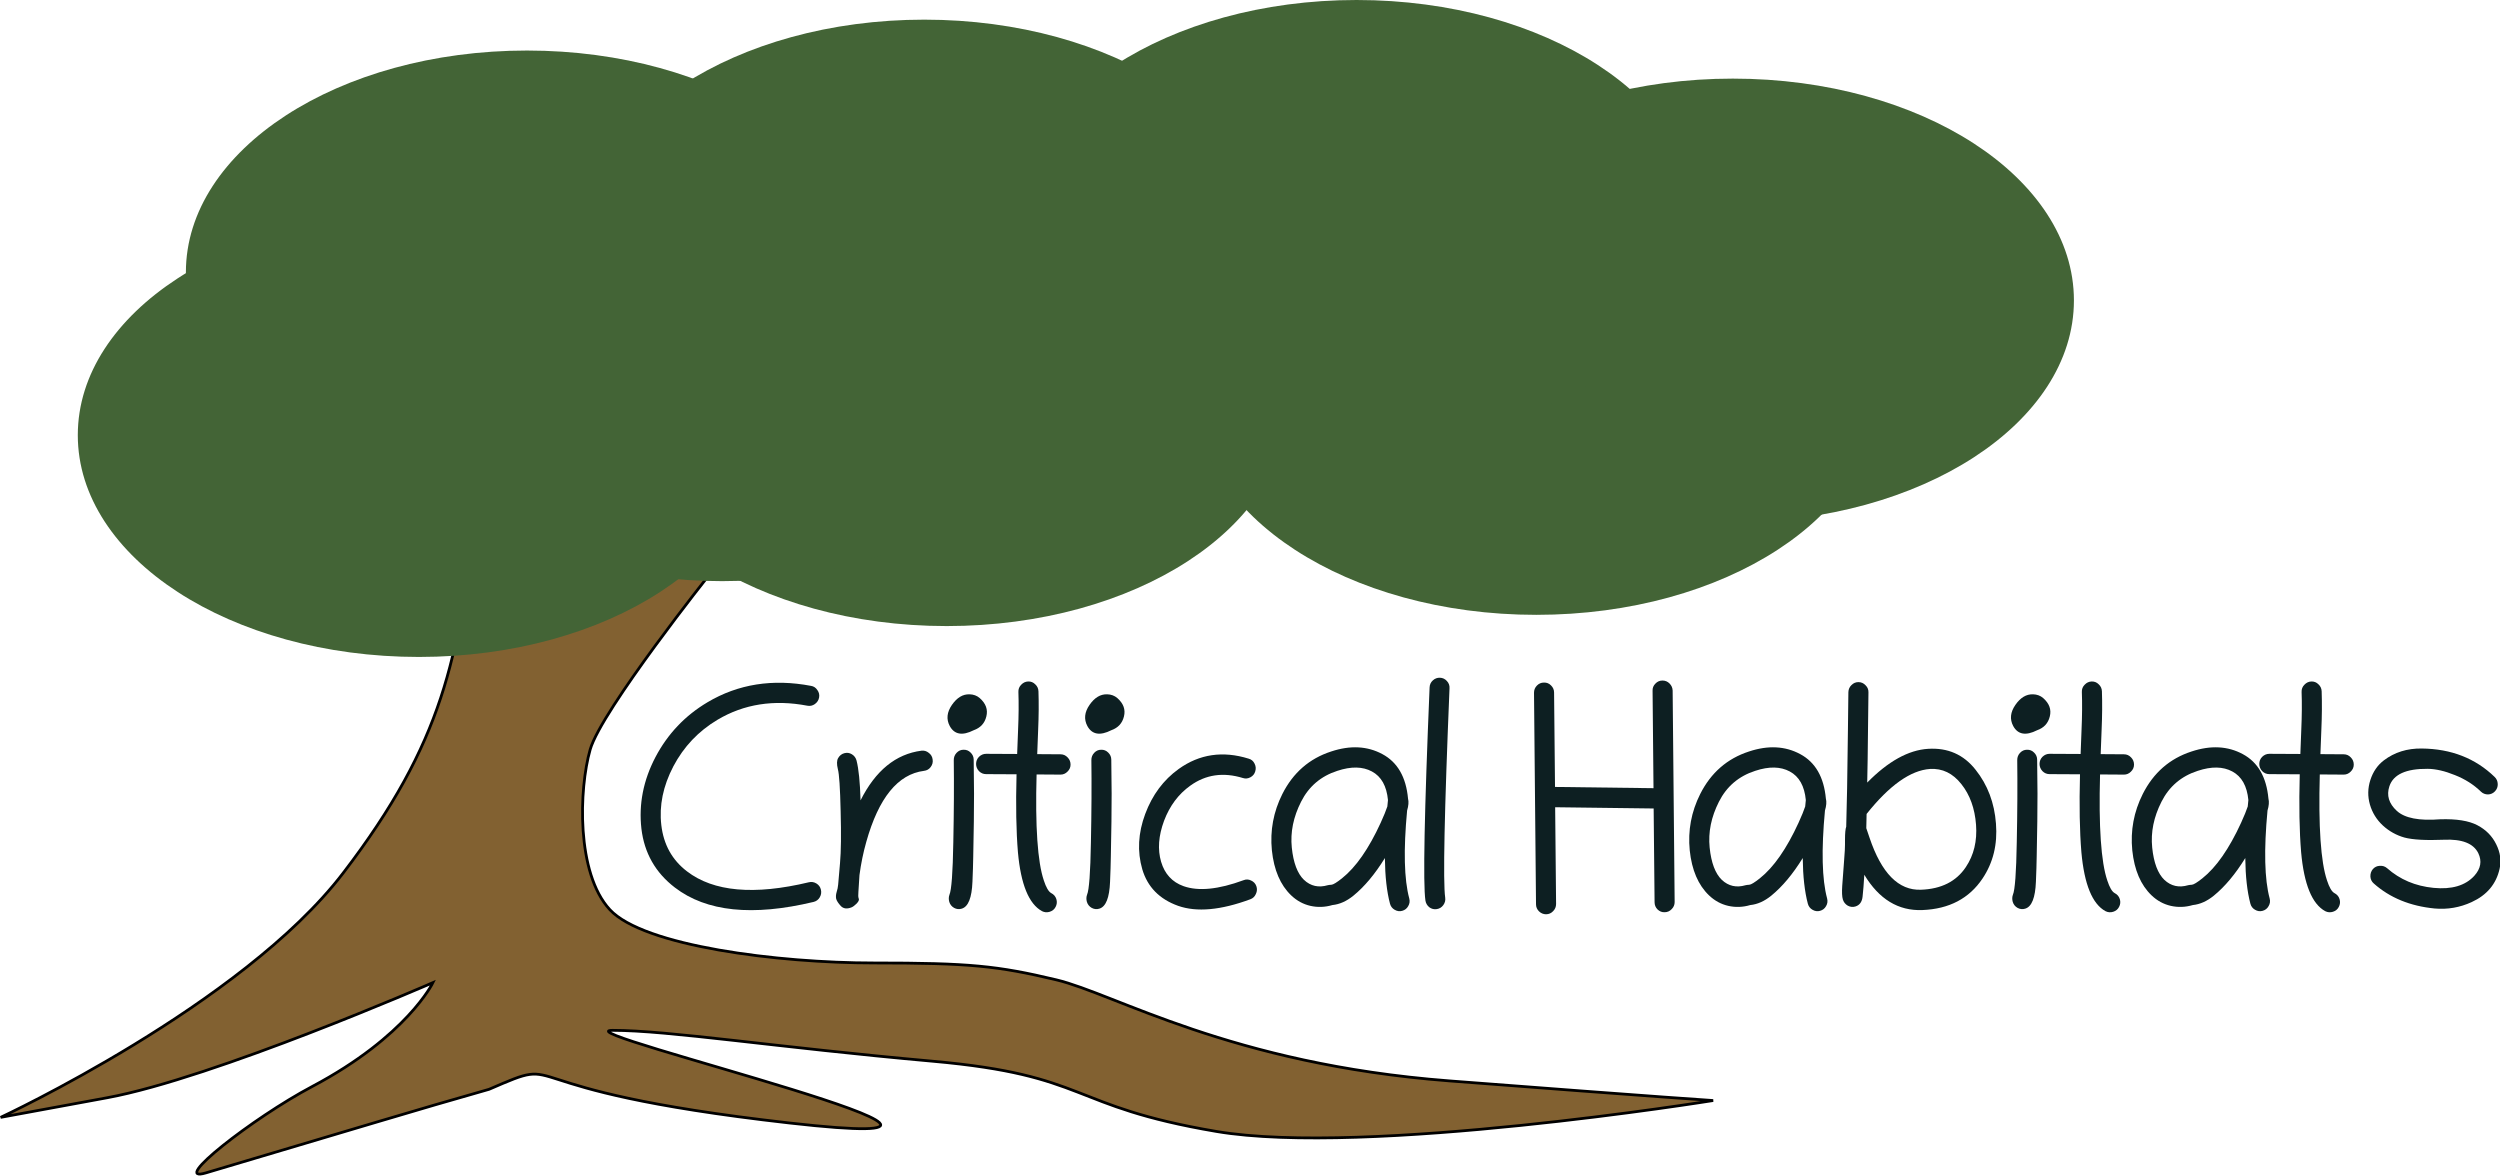 <?xml version="1.0" encoding="UTF-8" standalone="no"?>
<!-- Created with Inkscape (http://www.inkscape.org/) -->

<svg
   xmlns:dc="http://purl.org/dc/elements/1.1/"
   xmlns:cc="http://creativecommons.org/ns#"
   xmlns:rdf="http://www.w3.org/1999/02/22-rdf-syntax-ns#"
   xmlns:svg="http://www.w3.org/2000/svg"
   xmlns="http://www.w3.org/2000/svg"
   xmlns:sodipodi="http://sodipodi.sourceforge.net/DTD/sodipodi-0.dtd"
   xmlns:inkscape="http://www.inkscape.org/namespaces/inkscape"
   width="899.512"
   height="422.955"
   viewBox="0 0 237.996 111.907"
   version="1.1"
   id="svg5128"
   inkscape:version="0.92.4 (f8dce91, 2019-08-02)"
   sodipodi:docname="logo.svg">
  <defs
     id="defs5122" />
  <sodipodi:namedview
     id="base"
     pagecolor="#ffffff"
     bordercolor="#666666"
     borderopacity="1.0"
     inkscape:pageopacity="0.0"
     inkscape:pageshadow="2"
     inkscape:zoom="0.98994949"
     inkscape:cx="342.68124"
     inkscape:cy="90.242825"
     inkscape:document-units="mm"
     inkscape:current-layer="text5132"
     showgrid="false"
     units="px"
     fit-margin-top="0"
     fit-margin-left="0"
     fit-margin-right="0"
     fit-margin-bottom="0"
     inkscape:window-width="1853"
     inkscape:window-height="1025"
     inkscape:window-x="67"
     inkscape:window-y="27"
     inkscape:window-maximized="1" />
  <g
     inkscape:label="Layer 1"
     inkscape:groupmode="layer"
     id="layer1"
     transform="translate(2.996,-172.987)">
    <g
       aria-label="Critical Habitats"
       transform="scale(0.994,1.006)"
       style="font-style:normal;font-variant:normal;font-weight:normal;font-stretch:normal;font-size:30.279px;line-height:1.25;font-family:Chilanka;-inkscape-font-specification:'Chilanka, Normal';font-variant-ligatures:normal;font-variant-caps:normal;font-variant-numeric:normal;font-feature-settings:normal;text-align:start;letter-spacing:0px;word-spacing:0px;writing-mode:lr-tb;text-anchor:start;fill:#0d1f22;fill-opacity:1;stroke:none;stroke-width:0.757"
       id="text5132">
      <path
         d="m 75.269,237.258 q 0.237,0.325 0.163,0.71 -0.074,0.384 -0.414,0.621 -0.325,0.222 -0.71,0.148 -4.805,-0.902 -8.605,1.331 -2.735,1.612 -4.228,4.406 -1.478,2.794 -1.153,5.559 0.325,2.765 2.454,4.376 3.814,2.898 11.68,1.035 0.384,-0.089 0.724,0.118 0.34,0.207 0.429,0.591 0.089,0.384 -0.118,0.724 -0.207,0.34 -0.591,0.429 -8.752,2.07 -13.277,-1.36 -2.794,-2.114 -3.208,-5.574 -0.399,-3.474 1.345,-6.771 1.759,-3.297 4.982,-5.189 4.406,-2.587 9.92,-1.552 0.384,0.059 0.606,0.399 z"
         style="font-style:normal;font-variant:normal;font-weight:normal;font-stretch:normal;font-size:30.279px;font-family:Chilanka;-inkscape-font-specification:'Chilanka, Normal';font-variant-ligatures:normal;font-variant-caps:normal;font-variant-numeric:normal;font-feature-settings:normal;text-align:start;letter-spacing:-1.572px;writing-mode:lr-tb;text-anchor:start;fill:#0d1f22;fill-opacity:1;stroke-width:0.757"
         id="path6607" />
      <path
         d="m 77.068,257.01 q -0.059,-0.296 0.044,-0.636 0.118,-0.355 0.148,-0.724 0.03,-0.384 0.177,-2.025 0.148,-1.641 0.059,-4.909 -0.074,-3.282 -0.266,-3.977 -0.177,-0.71 0.03,-1.05 0.207,-0.355 0.591,-0.458 0.384,-0.103 0.724,0.103 0.34,0.207 0.444,0.591 0.31,1.198 0.384,3.77 2.144,-4.228 5.84,-4.702 0.384,-0.044 0.695,0.207 0.325,0.237 0.37,0.636 0.059,0.384 -0.192,0.71 -0.237,0.31 -0.636,0.355 -3.755,0.473 -5.529,6.727 -0.429,1.493 -0.651,3.134 -0.059,1.138 -0.103,1.597 -0.044,0.444 0.03,0.621 0.089,0.177 -0.192,0.473 -0.281,0.281 -0.503,0.37 -0.651,0.251 -1.02,-0.133 -0.37,-0.399 -0.444,-0.68 z"
         style="font-style:normal;font-variant:normal;font-weight:normal;font-stretch:normal;font-size:30.279px;font-family:Chilanka;-inkscape-font-specification:'Chilanka, Normal';font-variant-ligatures:normal;font-variant-caps:normal;font-variant-numeric:normal;font-feature-settings:normal;text-align:start;letter-spacing:-1.572px;writing-mode:lr-tb;text-anchor:start;fill:#0d1f22;fill-opacity:1;stroke-width:0.757"
         id="path6609" />
      <path
         d="m 89.838,237.657 q 0.577,0.015 0.976,0.355 0.887,0.769 0.636,1.745 -0.237,0.961 -1.212,1.301 -1.626,0.813 -2.292,-0.399 -0.517,-0.961 0.207,-1.996 0.724,-1.035 1.685,-1.005 z m -0.739,20.285 q -0.384,0.118 -0.739,-0.074 -0.34,-0.192 -0.458,-0.562 -0.103,-0.37 0.015,-0.68 0.296,-0.665 0.37,-4.968 0.089,-4.302 0.044,-7.777 0,-0.399 0.266,-0.68 0.281,-0.296 0.665,-0.296 0.399,-0.015 0.68,0.266 0.296,0.281 0.296,0.68 0.059,3.504 0.015,5.855 -0.044,2.351 -0.059,3.341 -0.015,0.991 -0.074,2.351 -0.089,2.262 -1.02,2.543 z"
         style="font-style:normal;font-variant:normal;font-weight:normal;font-stretch:normal;font-size:30.279px;font-family:Chilanka;-inkscape-font-specification:'Chilanka, Normal';font-variant-ligatures:normal;font-variant-caps:normal;font-variant-numeric:normal;font-feature-settings:normal;text-align:start;letter-spacing:-1.572px;writing-mode:lr-tb;text-anchor:start;fill:#0d1f22;fill-opacity:1;stroke-width:0.757"
         id="path6611" />
      <path
         d="m 90.75,244.931 q -0.281,-0.296 -0.281,-0.68 0,-0.399 0.281,-0.68 0.296,-0.281 0.68,-0.281 l 2.972,0.015 q 0.015,-0.325 0.089,-2.292 0.089,-1.981 0.03,-3.578 -0.015,-0.399 0.266,-0.68 0.281,-0.296 0.665,-0.31 0.399,-0.015 0.68,0.266 0.296,0.266 0.31,0.665 0.059,1.656 -0.03,3.652 -0.074,1.996 -0.089,2.292 l 2.232,0.015 q 0.399,0 0.68,0.296 0.281,0.281 0.281,0.68 0,0.384 -0.296,0.665 -0.281,0.281 -0.665,0.281 -1.153,0 -2.292,-0.015 -0.207,7.407 0.695,10.039 0.325,0.976 0.695,1.183 0.384,0.192 0.503,0.577 0.118,0.384 -0.074,0.739 -0.177,0.34 -0.562,0.458 -0.384,0.118 -0.739,-0.059 -1.892,-1.02 -2.306,-5.574 -0.251,-2.972 -0.133,-7.378 -1.464,0 -2.913,-0.015 -0.399,0 -0.68,-0.281 z"
         style="font-style:normal;font-variant:normal;font-weight:normal;font-stretch:normal;font-size:30.279px;font-family:Chilanka;-inkscape-font-specification:'Chilanka, Normal';font-variant-ligatures:normal;font-variant-caps:normal;font-variant-numeric:normal;font-feature-settings:normal;text-align:start;letter-spacing:-1.572px;writing-mode:lr-tb;text-anchor:start;fill:#0d1f22;fill-opacity:1;stroke-width:0.757"
         id="path6613" />
      <path
         d="m 103.017,237.657 q 0.577,0.015 0.976,0.355 0.887,0.769 0.636,1.745 -0.237,0.961 -1.212,1.301 -1.626,0.813 -2.292,-0.399 -0.517,-0.961 0.207,-1.996 0.724,-1.035 1.685,-1.005 z m -0.739,20.285 q -0.384,0.118 -0.739,-0.074 -0.34,-0.192 -0.458,-0.562 -0.103,-0.37 0.015,-0.68 0.296,-0.665 0.37,-4.968 0.089,-4.302 0.044,-7.777 0,-0.399 0.266,-0.68 0.281,-0.296 0.665,-0.296 0.399,-0.015 0.68,0.266 0.296,0.281 0.296,0.68 0.059,3.504 0.015,5.855 -0.044,2.351 -0.059,3.341 -0.015,0.991 -0.074,2.351 -0.089,2.262 -1.02,2.543 z"
         style="font-style:normal;font-variant:normal;font-weight:normal;font-stretch:normal;font-size:30.279px;font-family:Chilanka;-inkscape-font-specification:'Chilanka, Normal';font-variant-ligatures:normal;font-variant-caps:normal;font-variant-numeric:normal;font-feature-settings:normal;text-align:start;letter-spacing:-1.572px;writing-mode:lr-tb;text-anchor:start;fill:#0d1f22;fill-opacity:1;stroke-width:0.757"
         id="path6615" />
      <path
         d="m 117.132,244.206 q 0.192,0.355 0.074,0.739 -0.103,0.37 -0.458,0.562 -0.355,0.192 -0.724,0.074 -2.824,-0.858 -5.042,0.724 -1.7,1.198 -2.513,3.327 -0.798,2.129 -0.281,3.874 0.517,1.73 2.144,2.306 2.144,0.754 5.751,-0.562 0.37,-0.148 0.724,0.03 0.37,0.163 0.503,0.532 0.133,0.37 -0.044,0.739 -0.163,0.37 -0.532,0.503 -4.243,1.552 -6.919,0.621 -2.676,-0.946 -3.43,-3.46 -0.739,-2.528 0.281,-5.234 1.02,-2.706 3.208,-4.258 2.986,-2.114 6.697,-0.976 0.384,0.103 0.562,0.458 z"
         style="font-style:normal;font-variant:normal;font-weight:normal;font-stretch:normal;font-size:30.279px;font-family:Chilanka;-inkscape-font-specification:'Chilanka, Normal';font-variant-ligatures:normal;font-variant-caps:normal;font-variant-numeric:normal;font-feature-settings:normal;text-align:start;letter-spacing:-1.572px;writing-mode:lr-tb;text-anchor:start;fill:#0d1f22;fill-opacity:1;stroke-width:0.757"
         id="path6617" />
      <path
         d="m 131.838,247.533 q 0.118,0.444 -0.089,1.124 -0.532,5.603 0.207,8.324 0.103,0.384 -0.103,0.724 -0.192,0.34 -0.577,0.444 -0.37,0.103 -0.724,-0.103 -0.34,-0.192 -0.444,-0.577 -0.458,-1.715 -0.488,-4.317 -1.419,2.277 -3.016,3.563 -0.976,0.784 -2.011,0.887 -1.065,0.31 -2.114,0.074 -1.035,-0.237 -1.833,-0.991 -1.552,-1.464 -1.848,-4.258 -0.281,-2.809 1.005,-5.337 1.538,-3.016 4.672,-4.021 2.75,-0.902 4.909,0.251 2.173,1.153 2.454,4.214 z m -1.922,0.133 q -0.192,-1.996 -1.538,-2.706 -1.331,-0.71 -3.312,-0.059 -2.366,0.754 -3.474,2.927 -1.109,2.159 -0.887,4.332 0.222,2.159 1.168,3.06 0.961,0.887 2.277,0.503 0.118,-0.03 0.355,-0.044 0.251,-0.015 1.005,-0.606 1.996,-1.567 3.711,-5.263 0.444,-0.961 0.636,-1.538 0.03,-0.296 0.059,-0.606 z"
         style="font-style:normal;font-variant:normal;font-weight:normal;font-stretch:normal;font-size:30.279px;font-family:Chilanka;-inkscape-font-specification:'Chilanka, Normal';font-variant-ligatures:normal;font-variant-caps:normal;font-variant-numeric:normal;font-feature-settings:normal;text-align:start;letter-spacing:-1.572px;writing-mode:lr-tb;text-anchor:start;fill:#0d1f22;fill-opacity:1;stroke-width:0.757"
         id="path6619" />
      <path
         d="m 134.214,236.341 q 0.296,-0.266 0.68,-0.251 0.399,0.015 0.665,0.31 0.281,0.296 0.251,0.695 -0.739,17.608 -0.414,19.797 0.059,0.384 -0.177,0.71 -0.237,0.325 -0.636,0.384 -0.384,0.059 -0.71,-0.177 -0.31,-0.251 -0.37,-0.636 -0.355,-2.366 0.399,-20.166 0.015,-0.399 0.31,-0.665 z"
         style="font-style:normal;font-variant:normal;font-weight:normal;font-stretch:normal;font-size:30.279px;font-family:Chilanka;-inkscape-font-specification:'Chilanka, Normal';font-variant-ligatures:normal;font-variant-caps:normal;font-variant-numeric:normal;font-feature-settings:normal;text-align:start;letter-spacing:-1.572px;writing-mode:lr-tb;text-anchor:start;fill:#0d1f22;fill-opacity:1;stroke-width:0.757"
         id="path6621" />
      <path
         d="m 155.524,236.651 q 0.281,-0.296 0.68,-0.296 0.399,0 0.68,0.281 0.281,0.281 0.296,0.665 l 0.192,20.018 q 0,0.384 -0.281,0.665 -0.281,0.296 -0.68,0.296 -0.384,0.015 -0.68,-0.266 -0.281,-0.281 -0.281,-0.68 l -0.089,-8.871 -9.433,-0.118 0.089,9.152 q 0,0.399 -0.281,0.68 -0.281,0.296 -0.68,0.296 -0.384,0 -0.68,-0.281 -0.281,-0.281 -0.281,-0.665 l -0.192,-20.018 q 0,-0.399 0.281,-0.68 0.281,-0.281 0.665,-0.281 0.399,-0.015 0.68,0.266 0.296,0.281 0.296,0.68 0,0 0.089,8.93 l 9.433,0.118 q -0.044,-4.613 -0.089,-9.226 -0.015,-0.384 0.266,-0.665 z"
         style="font-style:normal;font-variant:normal;font-weight:normal;font-stretch:normal;font-size:30.279px;font-family:Chilanka;-inkscape-font-specification:'Chilanka, Normal';font-variant-ligatures:normal;font-variant-caps:normal;font-variant-numeric:normal;font-feature-settings:normal;text-align:start;letter-spacing:-1.572px;writing-mode:lr-tb;text-anchor:start;fill:#0d1f22;fill-opacity:1;stroke-width:0.757"
         id="path6623" />
      <path
         d="m 171.857,247.533 q 0.118,0.444 -0.089,1.124 -0.532,5.603 0.207,8.324 0.103,0.384 -0.103,0.724 -0.192,0.34 -0.577,0.444 -0.37,0.103 -0.724,-0.103 -0.34,-0.192 -0.444,-0.577 -0.458,-1.715 -0.488,-4.317 -1.419,2.277 -3.016,3.563 -0.976,0.784 -2.011,0.887 -1.064,0.31 -2.114,0.074 -1.035,-0.237 -1.833,-0.991 -1.552,-1.464 -1.848,-4.258 -0.281,-2.809 1.005,-5.337 1.538,-3.016 4.672,-4.021 2.75,-0.902 4.908,0.251 2.173,1.153 2.454,4.214 z m -1.922,0.133 q -0.192,-1.996 -1.538,-2.706 -1.331,-0.71 -3.312,-0.059 -2.366,0.754 -3.474,2.927 -1.109,2.159 -0.887,4.332 0.222,2.159 1.168,3.06 0.961,0.887 2.277,0.503 0.118,-0.03 0.355,-0.044 0.251,-0.015 1.005,-0.606 1.996,-1.567 3.711,-5.263 0.444,-0.961 0.636,-1.538 0.03,-0.296 0.059,-0.606 z"
         style="font-style:normal;font-variant:normal;font-weight:normal;font-stretch:normal;font-size:30.279px;font-family:Chilanka;-inkscape-font-specification:'Chilanka, Normal';font-variant-ligatures:normal;font-variant-caps:normal;font-variant-numeric:normal;font-feature-settings:normal;text-align:start;letter-spacing:-1.572px;writing-mode:lr-tb;text-anchor:start;fill:#0d1f22;fill-opacity:1;stroke-width:0.757"
         id="path6625" />
      <path
         d="m 173.804,250.179 q 0.089,-2.632 0.163,-9.107 l 0.044,-3.622 q 0.015,-0.399 0.296,-0.665 0.281,-0.281 0.665,-0.281 0.399,0 0.68,0.296 0.296,0.281 0.281,0.68 l -0.044,3.607 q -0.03,3.09 -0.074,4.923 3.001,-3.016 5.825,-3.193 2.839,-0.177 4.554,1.981 1.73,2.144 1.952,5.101 0.237,2.942 -1.286,5.189 -1.922,2.839 -5.766,2.986 -3.445,0.133 -5.559,-3.341 -0.074,1.286 -0.163,2.055 -0.074,0.754 -0.68,0.946 -0.37,0.118 -0.739,-0.074 -0.355,-0.207 -0.473,-0.591 -0.118,-0.384 -0.059,-1.286 0.059,-0.902 0.163,-2.173 0.118,-1.271 0.103,-2.188 0,-0.931 0.118,-1.242 z m 1.952,-1.198 q -0.015,0.695 -0.03,1.345 0.103,0.281 0.31,0.902 1.715,5.042 4.923,4.923 2.927,-0.103 4.302,-2.144 1.153,-1.7 0.976,-4.007 -0.177,-2.321 -1.405,-3.844 -1.227,-1.538 -3.001,-1.434 -2.794,0.192 -6.076,4.258 z"
         style="font-style:normal;font-variant:normal;font-weight:normal;font-stretch:normal;font-size:30.279px;font-family:Chilanka;-inkscape-font-specification:'Chilanka, Normal';font-variant-ligatures:normal;font-variant-caps:normal;font-variant-numeric:normal;font-feature-settings:normal;text-align:start;letter-spacing:-1.572px;writing-mode:lr-tb;text-anchor:start;fill:#0d1f22;fill-opacity:1;stroke-width:0.757"
         id="path6627" />
      <path
         d="m 191.689,237.657 q 0.577,0.015 0.976,0.355 0.887,0.769 0.636,1.745 -0.237,0.961 -1.212,1.301 -1.626,0.813 -2.292,-0.399 -0.517,-0.961 0.207,-1.996 0.724,-1.035 1.685,-1.005 z m -0.739,20.285 q -0.384,0.118 -0.739,-0.074 -0.34,-0.192 -0.458,-0.562 -0.103,-0.37 0.015,-0.68 0.296,-0.665 0.37,-4.968 0.089,-4.302 0.044,-7.777 0,-0.399 0.266,-0.68 0.281,-0.296 0.665,-0.296 0.399,-0.015 0.68,0.266 0.296,0.281 0.296,0.68 0.059,3.504 0.015,5.855 -0.044,2.351 -0.059,3.341 -0.015,0.991 -0.074,2.351 -0.089,2.262 -1.02,2.543 z"
         style="font-style:normal;font-variant:normal;font-weight:normal;font-stretch:normal;font-size:30.279px;font-family:Chilanka;-inkscape-font-specification:'Chilanka, Normal';font-variant-ligatures:normal;font-variant-caps:normal;font-variant-numeric:normal;font-feature-settings:normal;text-align:start;letter-spacing:-1.572px;writing-mode:lr-tb;text-anchor:start;fill:#0d1f22;fill-opacity:1;stroke-width:0.757"
         id="path6629" />
      <path
         d="m 192.601,244.931 q -0.281,-0.296 -0.281,-0.68 0,-0.399 0.281,-0.68 0.296,-0.281 0.68,-0.281 l 2.972,0.015 q 0.015,-0.325 0.089,-2.292 0.089,-1.981 0.03,-3.578 -0.015,-0.399 0.266,-0.68 0.281,-0.296 0.665,-0.31 0.399,-0.015 0.68,0.266 0.296,0.266 0.31,0.665 0.059,1.656 -0.03,3.652 -0.074,1.996 -0.089,2.292 l 2.232,0.015 q 0.399,0 0.68,0.296 0.281,0.281 0.281,0.68 0,0.384 -0.296,0.665 -0.281,0.281 -0.665,0.281 -1.153,0 -2.292,-0.015 -0.207,7.407 0.695,10.039 0.325,0.976 0.695,1.183 0.384,0.192 0.503,0.577 0.118,0.384 -0.074,0.739 -0.177,0.34 -0.562,0.458 -0.384,0.118 -0.739,-0.059 -1.892,-1.02 -2.306,-5.574 -0.251,-2.972 -0.133,-7.378 -1.464,0 -2.913,-0.015 -0.399,0 -0.68,-0.281 z"
         style="font-style:normal;font-variant:normal;font-weight:normal;font-stretch:normal;font-size:30.279px;font-family:Chilanka;-inkscape-font-specification:'Chilanka, Normal';font-variant-ligatures:normal;font-variant-caps:normal;font-variant-numeric:normal;font-feature-settings:normal;text-align:start;letter-spacing:-1.572px;writing-mode:lr-tb;text-anchor:start;fill:#0d1f22;fill-opacity:1;stroke-width:0.757"
         id="path6631" />
      <path
         d="m 214.241,247.533 q 0.118,0.444 -0.089,1.124 -0.532,5.603 0.207,8.324 0.103,0.384 -0.103,0.724 -0.192,0.34 -0.577,0.444 -0.37,0.103 -0.724,-0.103 -0.34,-0.192 -0.444,-0.577 -0.458,-1.715 -0.488,-4.317 -1.419,2.277 -3.016,3.563 -0.976,0.784 -2.011,0.887 -1.064,0.31 -2.114,0.074 -1.035,-0.237 -1.833,-0.991 -1.552,-1.464 -1.848,-4.258 -0.281,-2.809 1.005,-5.337 1.538,-3.016 4.672,-4.021 2.75,-0.902 4.909,0.251 2.173,1.153 2.454,4.214 z m -1.922,0.133 q -0.192,-1.996 -1.538,-2.706 -1.331,-0.71 -3.312,-0.059 -2.366,0.754 -3.474,2.927 -1.109,2.159 -0.887,4.332 0.222,2.159 1.168,3.06 0.961,0.887 2.277,0.503 0.118,-0.03 0.355,-0.044 0.251,-0.015 1.005,-0.606 1.996,-1.567 3.711,-5.263 0.444,-0.961 0.636,-1.538 0.03,-0.296 0.059,-0.606 z"
         style="font-style:normal;font-variant:normal;font-weight:normal;font-stretch:normal;font-size:30.279px;font-family:Chilanka;-inkscape-font-specification:'Chilanka, Normal';font-variant-ligatures:normal;font-variant-caps:normal;font-variant-numeric:normal;font-feature-settings:normal;text-align:start;letter-spacing:-1.572px;writing-mode:lr-tb;text-anchor:start;fill:#0d1f22;fill-opacity:1;stroke-width:0.757"
         id="path6633" />
      <path
         d="m 213.646,244.931 q -0.281,-0.296 -0.281,-0.68 0,-0.399 0.281,-0.68 0.296,-0.281 0.68,-0.281 l 2.972,0.015 q 0.015,-0.325 0.089,-2.292 0.089,-1.981 0.03,-3.578 -0.015,-0.399 0.266,-0.68 0.281,-0.296 0.665,-0.31 0.399,-0.015 0.68,0.266 0.296,0.266 0.31,0.665 0.059,1.656 -0.03,3.652 -0.074,1.996 -0.089,2.292 l 2.232,0.015 q 0.399,0 0.68,0.296 0.281,0.281 0.281,0.68 0,0.384 -0.296,0.665 -0.281,0.281 -0.665,0.281 -1.153,0 -2.292,-0.015 -0.207,7.407 0.695,10.039 0.325,0.976 0.695,1.183 0.384,0.192 0.503,0.577 0.118,0.384 -0.074,0.739 -0.177,0.34 -0.562,0.458 -0.384,0.118 -0.739,-0.059 -1.892,-1.02 -2.306,-5.574 -0.251,-2.972 -0.133,-7.378 -1.464,0 -2.913,-0.015 -0.399,0 -0.68,-0.281 z"
         style="font-style:normal;font-variant:normal;font-weight:normal;font-stretch:normal;font-size:30.279px;font-family:Chilanka;-inkscape-font-specification:'Chilanka, Normal';font-variant-ligatures:normal;font-variant-caps:normal;font-variant-numeric:normal;font-feature-settings:normal;text-align:start;letter-spacing:-1.572px;writing-mode:lr-tb;text-anchor:start;fill:#0d1f22;fill-opacity:1;stroke-width:0.757"
         id="path6635" />
      <path
         d="m 236.203,246.143 q 0.015,0.399 -0.266,0.695 -0.266,0.281 -0.665,0.296 -0.399,0 -0.68,-0.266 -1.05,-1.005 -2.499,-1.567 -1.434,-0.577 -2.602,-0.591 -3.105,-0.03 -3.667,1.656 -0.429,1.286 0.71,2.321 1.138,1.035 4.154,0.798 2.336,-0.074 3.563,0.562 1.227,0.636 1.804,1.804 0.591,1.168 0.325,2.321 -0.488,2.159 -2.676,3.149 -1.685,0.769 -3.548,0.606 -3.519,-0.34 -5.825,-2.366 -0.296,-0.251 -0.325,-0.651 -0.015,-0.414 0.237,-0.71 0.266,-0.296 0.665,-0.31 0.399,-0.03 0.695,0.222 1.848,1.612 4.45,1.863 2.617,0.251 3.903,-1.138 0.931,-1.02 0.384,-2.144 -0.695,-1.39 -3.297,-1.271 -2.587,0.103 -3.77,-0.207 -1.168,-0.325 -2.07,-1.138 -0.902,-0.828 -1.242,-1.981 -0.34,-1.168 0.044,-2.336 0.384,-1.168 1.286,-1.848 1.538,-1.153 3.637,-1.124 4.214,0.044 6.978,2.691 0.281,0.266 0.296,0.665 z"
         style="font-style:normal;font-variant:normal;font-weight:normal;font-stretch:normal;font-size:30.279px;font-family:Chilanka;-inkscape-font-specification:'Chilanka, Normal';font-variant-ligatures:normal;font-variant-caps:normal;font-variant-numeric:normal;font-feature-settings:normal;text-align:start;letter-spacing:-1.572px;writing-mode:lr-tb;text-anchor:start;fill:#0d1f22;fill-opacity:1;stroke-width:0.757"
         id="path6637" />
    </g>
    <path
       style="fill:#826131;stroke:#000000;stroke-width:0.265px;stroke-linecap:butt;stroke-linejoin:miter;stroke-opacity:1;fill-opacity:1"
       d="m 64.679,227.51 c 0,0 -10.424,13.096 -11.493,16.838 -1.069,3.742 -1.336,11.76 1.871,15.234 3.207,3.475 16.036,5.078 25.123,5.078 9.087,0 11.76,0.267 17.373,1.604 5.613,1.336 16.571,8.018 37.418,9.622 20.847,1.604 25.123,1.871 25.123,1.871 0,0 -33.141,5.345 -47.307,2.94 -14.165,-2.405 -12.027,-5.345 -26.994,-6.682 -14.967,-1.336 -25.123,-2.94 -30.469,-2.94 -5.345,0 45.169,12.027 16.838,8.82 -28.331,-3.207 -20.58,-6.682 -28.598,-3.207 -6.992,1.981 -12.422,3.648 -26.963,7.958 -3.512,1.041 4.434,-5.21 10.125,-8.225 9.04,-4.789 11.493,-9.889 11.493,-9.889 0,0 -20.847,9.087 -31.003,10.958 l -10.156,1.871 c 0,0 22.985,-10.691 32.607,-23.252 9.622,-12.562 10.958,-20.58 12.562,-33.943 1.604,-13.363 1.336,-13.363 1.604,-13.363 h 0.267 z"
       id="path5160"
       inkscape:connector-curvature="0"
       sodipodi:nodetypes="cscssscsssscsscscssscc" />
    <g
       id="g5261"
       style="fill:#436436;fill-opacity:1">
      <ellipse
         ry="21.114"
         rx="32.473"
         cy="198.912"
         cx="47.173"
         id="path5162"
         style="fill:#436436;fill-opacity:1;stroke:none;stroke-width:0.265" />
      <ellipse
         ry="21.114"
         rx="32.473"
         cy="214.414"
         cx="36.883"
         id="path5162-0"
         style="fill:#436436;fill-opacity:1;stroke:none;stroke-width:0.265" />
      <ellipse
         ry="21.114"
         rx="32.473"
         cy="195.972"
         cx="84.992"
         id="path5162-3"
         style="fill:#436436;fill-opacity:1;stroke:none;stroke-width:0.265" />
      <ellipse
         ry="21.114"
         rx="32.473"
         cy="211.474"
         cx="87.13"
         id="path5162-2"
         style="fill:#436436;fill-opacity:1;stroke:none;stroke-width:0.265" />
      <ellipse
         ry="21.114"
         rx="32.473"
         cy="201.585"
         cx="161.965"
         id="path5162-1"
         style="fill:#436436;fill-opacity:1;stroke:none;stroke-width:0.265" />
      <ellipse
         ry="21.114"
         rx="32.473"
         cy="210.405"
         cx="143.256"
         id="path5162-7"
         style="fill:#436436;fill-opacity:1;stroke:none;stroke-width:0.265" />
      <ellipse
         ry="21.114"
         rx="32.473"
         cy="207.197"
         cx="65.748"
         id="path5162-5"
         style="fill:#436436;fill-opacity:1;stroke:none;stroke-width:0.265" />
      <ellipse
         ry="21.114"
         rx="32.473"
         cy="194.101"
         cx="126.151"
         id="path5162-6"
         style="fill:#436436;fill-opacity:1;stroke:none;stroke-width:0.265" />
    </g>
  </g>
</svg>
